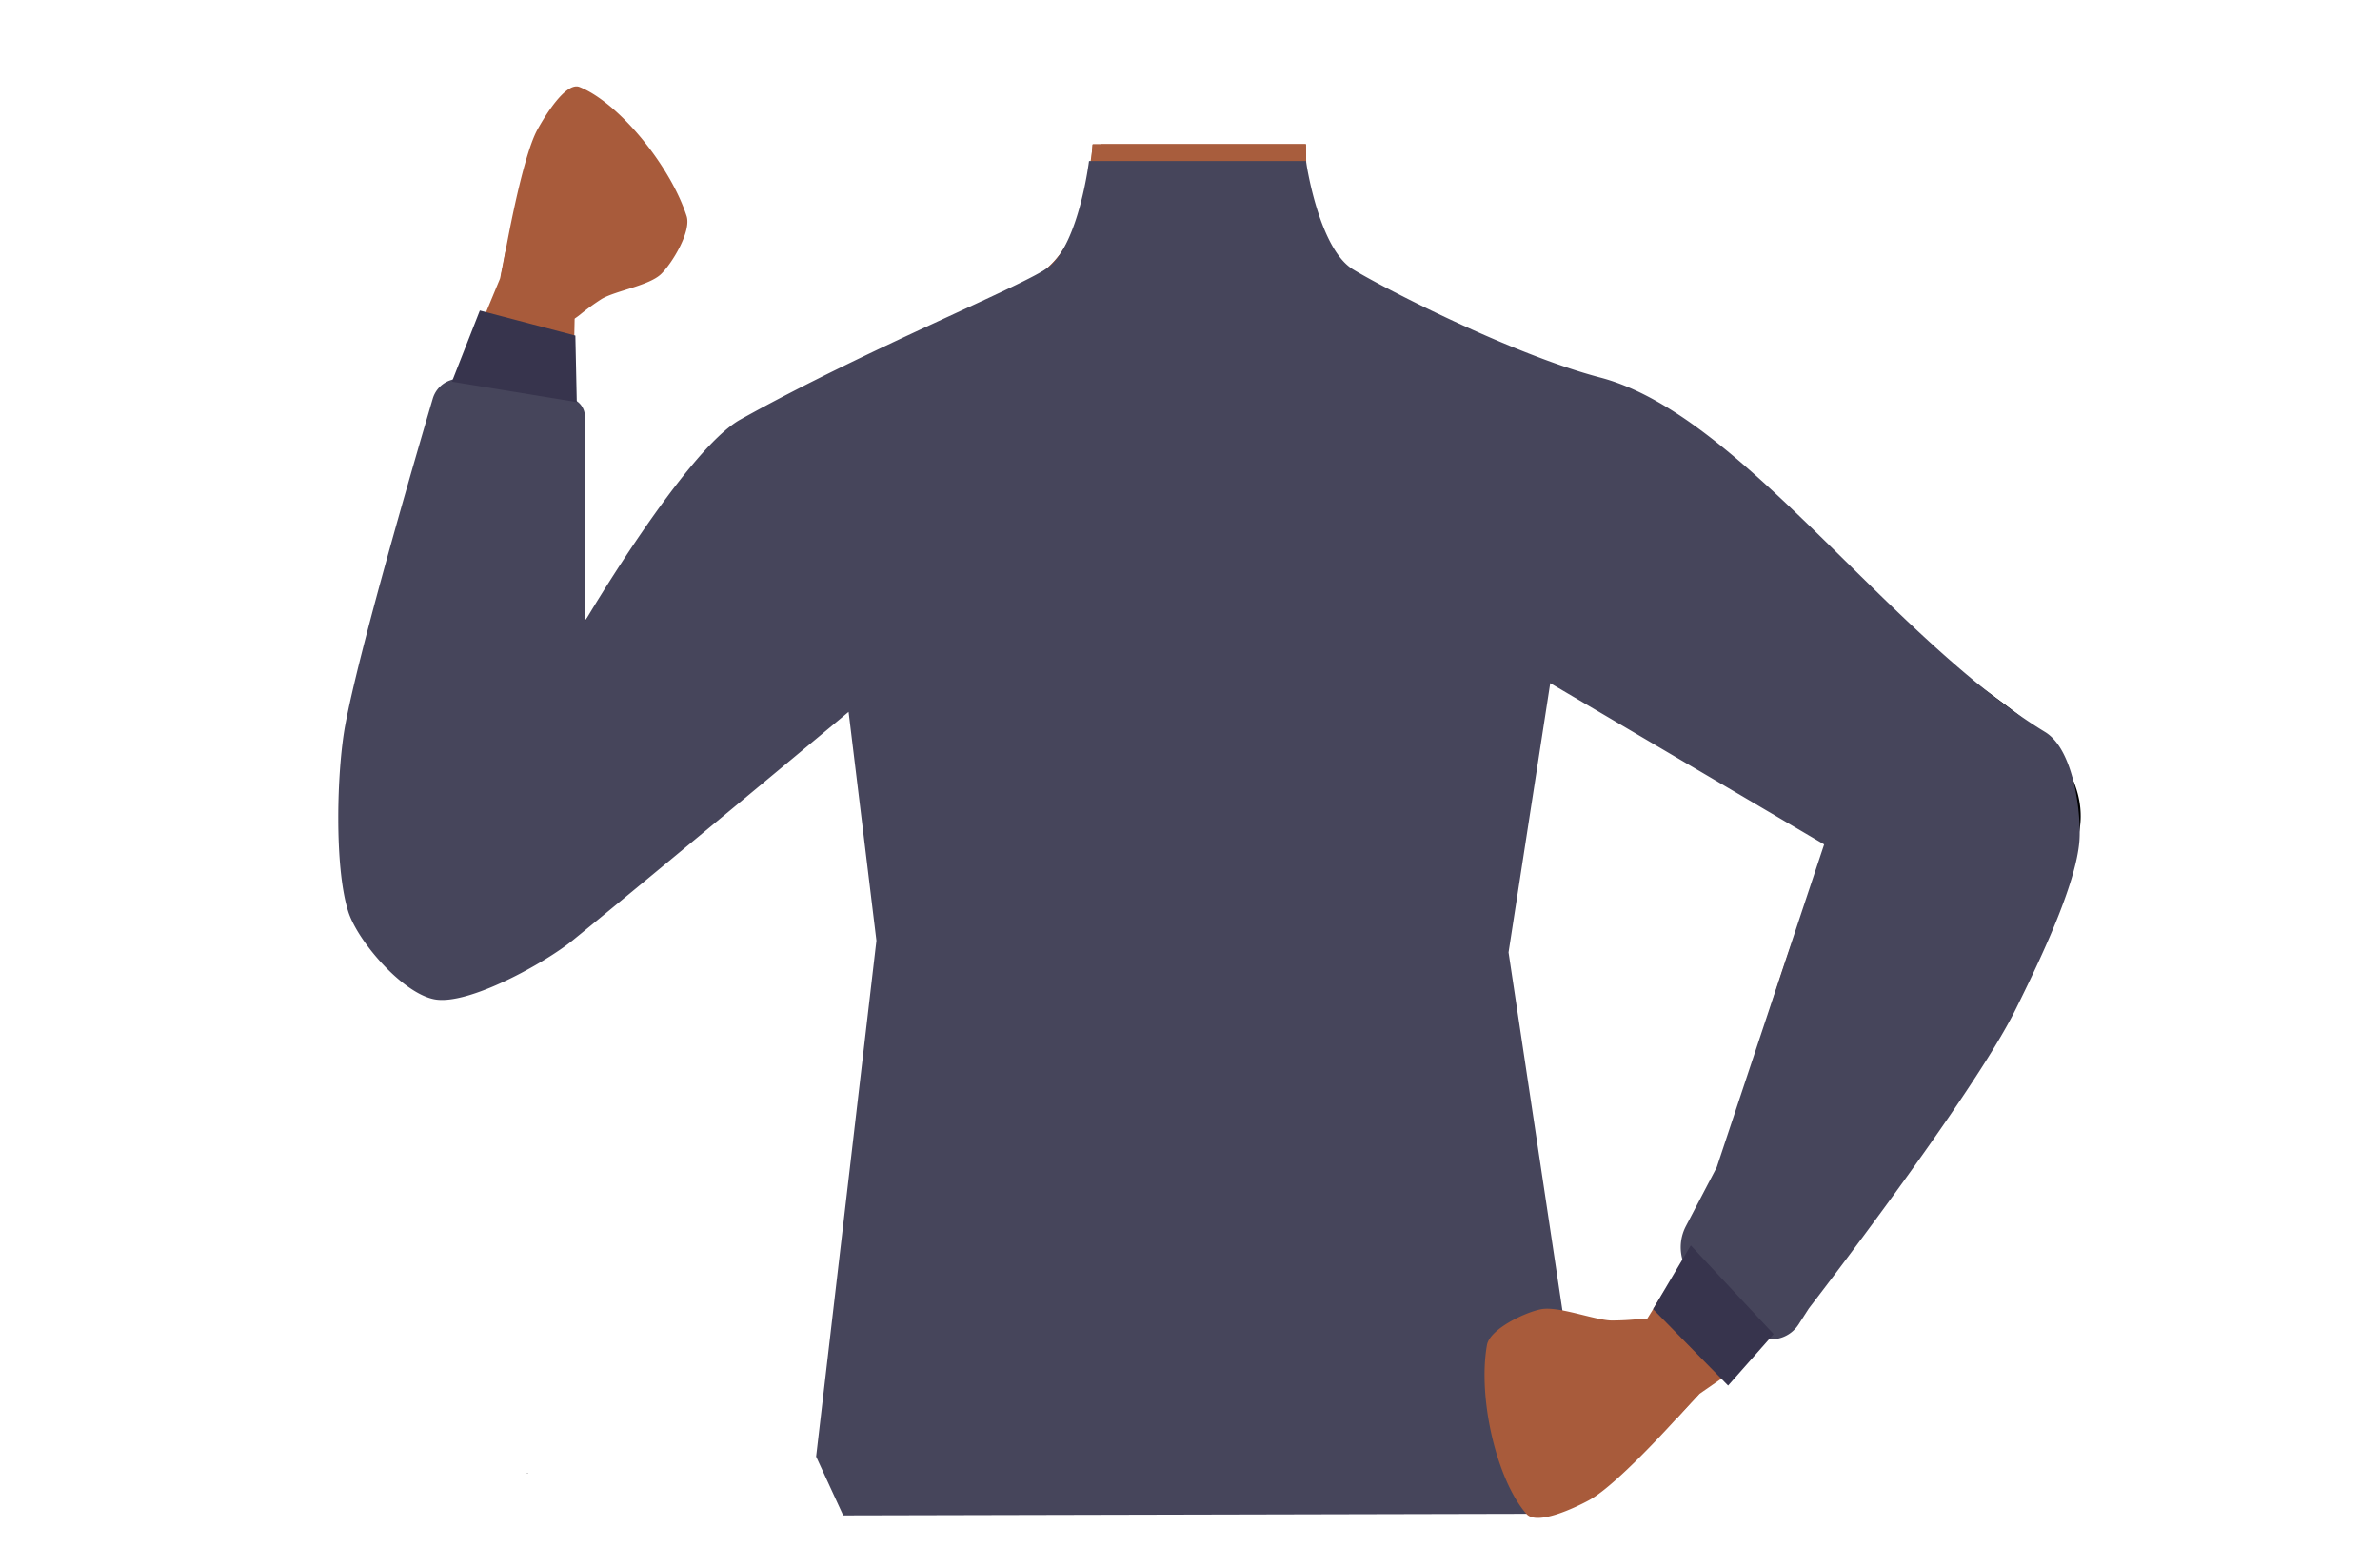 <svg id="Calque_1" data-name="Calque 1" xmlns="http://www.w3.org/2000/svg" viewBox="0 0 588 387.05"><defs><style>.cls-1{fill:#a85b3b;}.cls-2{fill:#a85d3d;}.cls-3,.cls-4{fill:none;}.cls-3{stroke:#000;stroke-miterlimit:10;stroke-width:3px;}.cls-5{fill:#46455b;}.cls-6{fill:#37344d;}</style></defs><polygon points="130.22 364.09 130.32 364.05 130.22 364 130.22 364.09"/><polygon points="130.32 364.05 130.42 364.09 130.42 364 130.32 364.05"/><polygon points="130.22 364.09 130.32 364.05 130.22 364 130.22 364.09"/><polygon points="130.32 364.05 130.42 364.09 130.42 364 130.32 364.05"/><path class="cls-1" d="M415.81,128.37c-.6,38.38-26.2,33.17-36.86,42.29-12.58,10.77-8.27,50-17.18,64-2.45,3.84-11.36,10.11-15.8,9.09-12.51-2.87-24-30.73-34.77-37.73-6.33-4.11-23.57-3.63-30.19,0-11.25,6.16-22.27,34.86-34.77,37.73-4.44,1-13.35-5.25-15.8-9.09-8.91-14-4.6-53.23-17.19-64-10.65-9.12-36.25-3.91-36.86-42.29-.41-26.6,35-37.34,35-37.34l40.15-19.91a31.11,31.11,0,0,0,7.1-4.83A27.49,27.49,0,0,0,260.92,64c.23-.24.44-.49.65-.74a31.4,31.4,0,0,0,7.25-16.44,30.9,30.9,0,0,0,.25-4.19l.39-2.85.41-3,.16-1.14h52.62l.06,4.62,0,1.46,0,3.25c0,.33,0,.68,0,1v0c0,.65.09,1.29.16,1.94a29.38,29.38,0,0,0,.93,4.57,28.53,28.53,0,0,0,14.7,17.59l40.53,20.09a25.81,25.81,0,0,0,3.16,1.34C389,93.89,416.18,105,415.81,128.37Z"/><path class="cls-1" d="M323.45,83.54,296,116l-14.8-17.68L268.76,83.54l2.92-43.76.28-4.16h50.66l.08,4.54v0l0,1.52L322.8,46v0l0,1.26.12,6.79Z"/><path class="cls-2" d="M324,52.79l-1,1.25c-5.15,6.34-28.83,35.06-41.79,44.32-3.2,2.28-5.74,3.39-7.2,2.68C267.19,97.78,259.11,66,259.11,66l.08-.07A21.82,21.82,0,0,0,260.92,64c.32-.37.67-.82,1.05-1.32l0-.06a39.44,39.44,0,0,0,6.67-15.17c0-.21.09-.42.13-.63a67.71,67.71,0,0,0,.85-7c.08-1,.14-2,.2-3l.06-1.14h52.69l0,4.16,0,6.71.15.76.14.68.93,4.57Z"/><path class="cls-3" d="M358,135.1c11.9,25,40.93,38.77,40.93,38.77s52.95,32.76,70.43,44c8.23,5.27,25.21,16.57,38.95-3.61h0c11.33-16.64-2.81-30.36-10.19-36.17-15-11.84-47.9-32.65-60.5-46.74-9.38-10.5-19.75-30.34-43.13-36.2,0,0-18.61-6.9-31.75,8.25l-.52.6A28.69,28.69,0,0,0,358,135.1Z"/><path class="cls-1" d="M494.25,180.29c-18.55-7.17-32.67,11.81-37.39,19s-10.68,23.93-13.63,32.14c-7.55,21-17.52,57.34-25.19,77.8-5,13.46-8.09,20.41-.35,25.92,7.05,5,16.13-5.74,19.74-9.92,14.85-17.19,44.3-50.41,56.84-70.9,5.14-8.42,14-26.39,16.11-36C516.32,191.37,499.65,182.37,494.25,180.29Z"/><path class="cls-3" d="M365.74,290.88c-.88-4-5.67-25.28-5.62-33.83.06-9.17,4-27.71,1.81-36.66-9.77-39.58-123.54-39.65-133.32,0-2.21,9,1.74,27.49,1.8,36.66.06,8.55-4.73,29.81-5.62,33.83-11,50.32,70.35,73.37,70.35,73.37S376.78,341.2,365.74,290.88Z"/><path class="cls-4" d="M334.32,276c16.16,5.23,23.2,9.63,27,16.57,3.11,5.61,6,18.48,6.27,24.9.55,15.06-7.77,52.94-21.92,65.58-14.41,12.85-84.8,12.85-99.2,0-14.16-12.64-22.47-50.52-21.93-65.58.23-6.42,3.16-19.29,6.27-24.9,3.84-6.94,10.89-11.34,27-16.57,18.49-6,37.3-5,37.3-5S315.83,270.05,334.32,276Z"/><path class="cls-1" d="M116.11,243.52c19.9-.14,26.06-23,27.8-31.41s1.15-26.18.87-34.9c-.7-22.34-4.75-59.77-5.14-81.62-.25-14.37,0-22-9.2-24.24-8.39-2.07-12.88,11.27-14.71,16.48C108.23,109.27,93,151,88.91,174.65c-1.7,9.72-3.32,29.68-1.76,39.42C91.52,241.32,110.33,243.56,116.11,243.52Z"/><path class="cls-3" d="M235.35,135.38c-8.54,26.33-35.52,43.78-35.52,43.78s-48.23,39.39-64.1,52.77c-7.47,6.31-22.83,19.72-39.09,1.51h0c-13.4-15-1.17-30.47,5.39-37.2,13.33-13.69,43.23-38.61,53.88-54.23,7.93-11.63,15.63-32.65,38-41.51,0,0,17.56-9.27,32.56,4l.59.52a28.7,28.7,0,0,1,8.25,30.32Z"/><path class="cls-5" d="M322.65,39.78s3.06,21.51,11.59,26.75c7,4.31,39.18,21,61.18,26.76,34.89,9.21,70.82,63.78,109.85,87.57,7.29,4.44,8.89,20.65,8.48,26.66-.75,11.14-10.19,30.6-15.74,41.8-10.71,21.66-51.1,73.91-51.1,73.91l-2.53,3.93a8,8,0,0,1-12.24,1.55l-13.32-12.36a11.21,11.21,0,0,1-2.31-13.41l7.63-14.57,26.53-79.75L383,168.78,372.7,235.29l17.7,117.64L377.1,374l-168.78.39-6.69-14.53,14.9-127.47-6.88-56.51s-51.92,43.25-68.21,56.48c-6.63,5.4-25.81,16.2-34.19,14.51-8-1.6-19-14.5-21.24-21.75-3.45-11-2.81-34.64-.72-45.94,3.34-18.11,16.8-64.31,21.63-80.7a6.83,6.83,0,0,1,7.77-4.79l26.06,4.68a4.62,4.62,0,0,1,3.76,4.52l.06,50.5s24.89-42.22,38.33-49.73c31.52-17.6,70.74-33.35,76.21-37.71,7.48-6,9.94-26.17,9.94-26.17Z"/><path class="cls-1" d="M420.87,331.53c2,3.19,3.07,9-3,14.84,0,0-17.64,20.21-25.41,24.33C389,372.55,379.68,377,377.1,374c-7.33-8.38-12.07-28.61-9.73-41.72.71-3.94,9.41-8.06,13.34-8.82,4.31-.84,13,2.62,17.34,2.78a67.32,67.32,0,0,0,7.18-.39C411.15,325.3,418.1,327.16,420.87,331.53Z"/><polygon class="cls-1" points="411.11 319.09 406.97 325.79 410.34 338.28 414.31 350.36 419.9 344.34 430.05 337.3 411.11 319.09"/><polygon class="cls-6" points="408.4 323.43 417.72 307.68 438.19 329.59 426.94 342.32 408.4 323.43"/><path class="cls-1" d="M128.62,80.52c-3-1.8-6.47-6.43-4.42-14.53,0,0,4.45-26.5,8.59-34,1.85-3.34,7-11.82,10.38-10.5,9.48,3.74,22.32,19.18,26.46,31.88,1.24,3.8-3.62,11.73-6.3,14.34-3,2.87-11.2,4.11-14.67,6.14a56.69,56.69,0,0,0-5.37,3.9C139,81.18,132.75,83,128.62,80.52Z"/><polygon class="cls-1" points="141.81 86.62 141.97 78.69 133.69 69.37 125.14 60.72 123.56 68.77 118.91 79.98 141.81 86.62"/><polygon class="cls-6" points="142.15 82.91 142.5 99.34 111.65 94.3 118.55 76.72 142.15 82.91"/></svg>